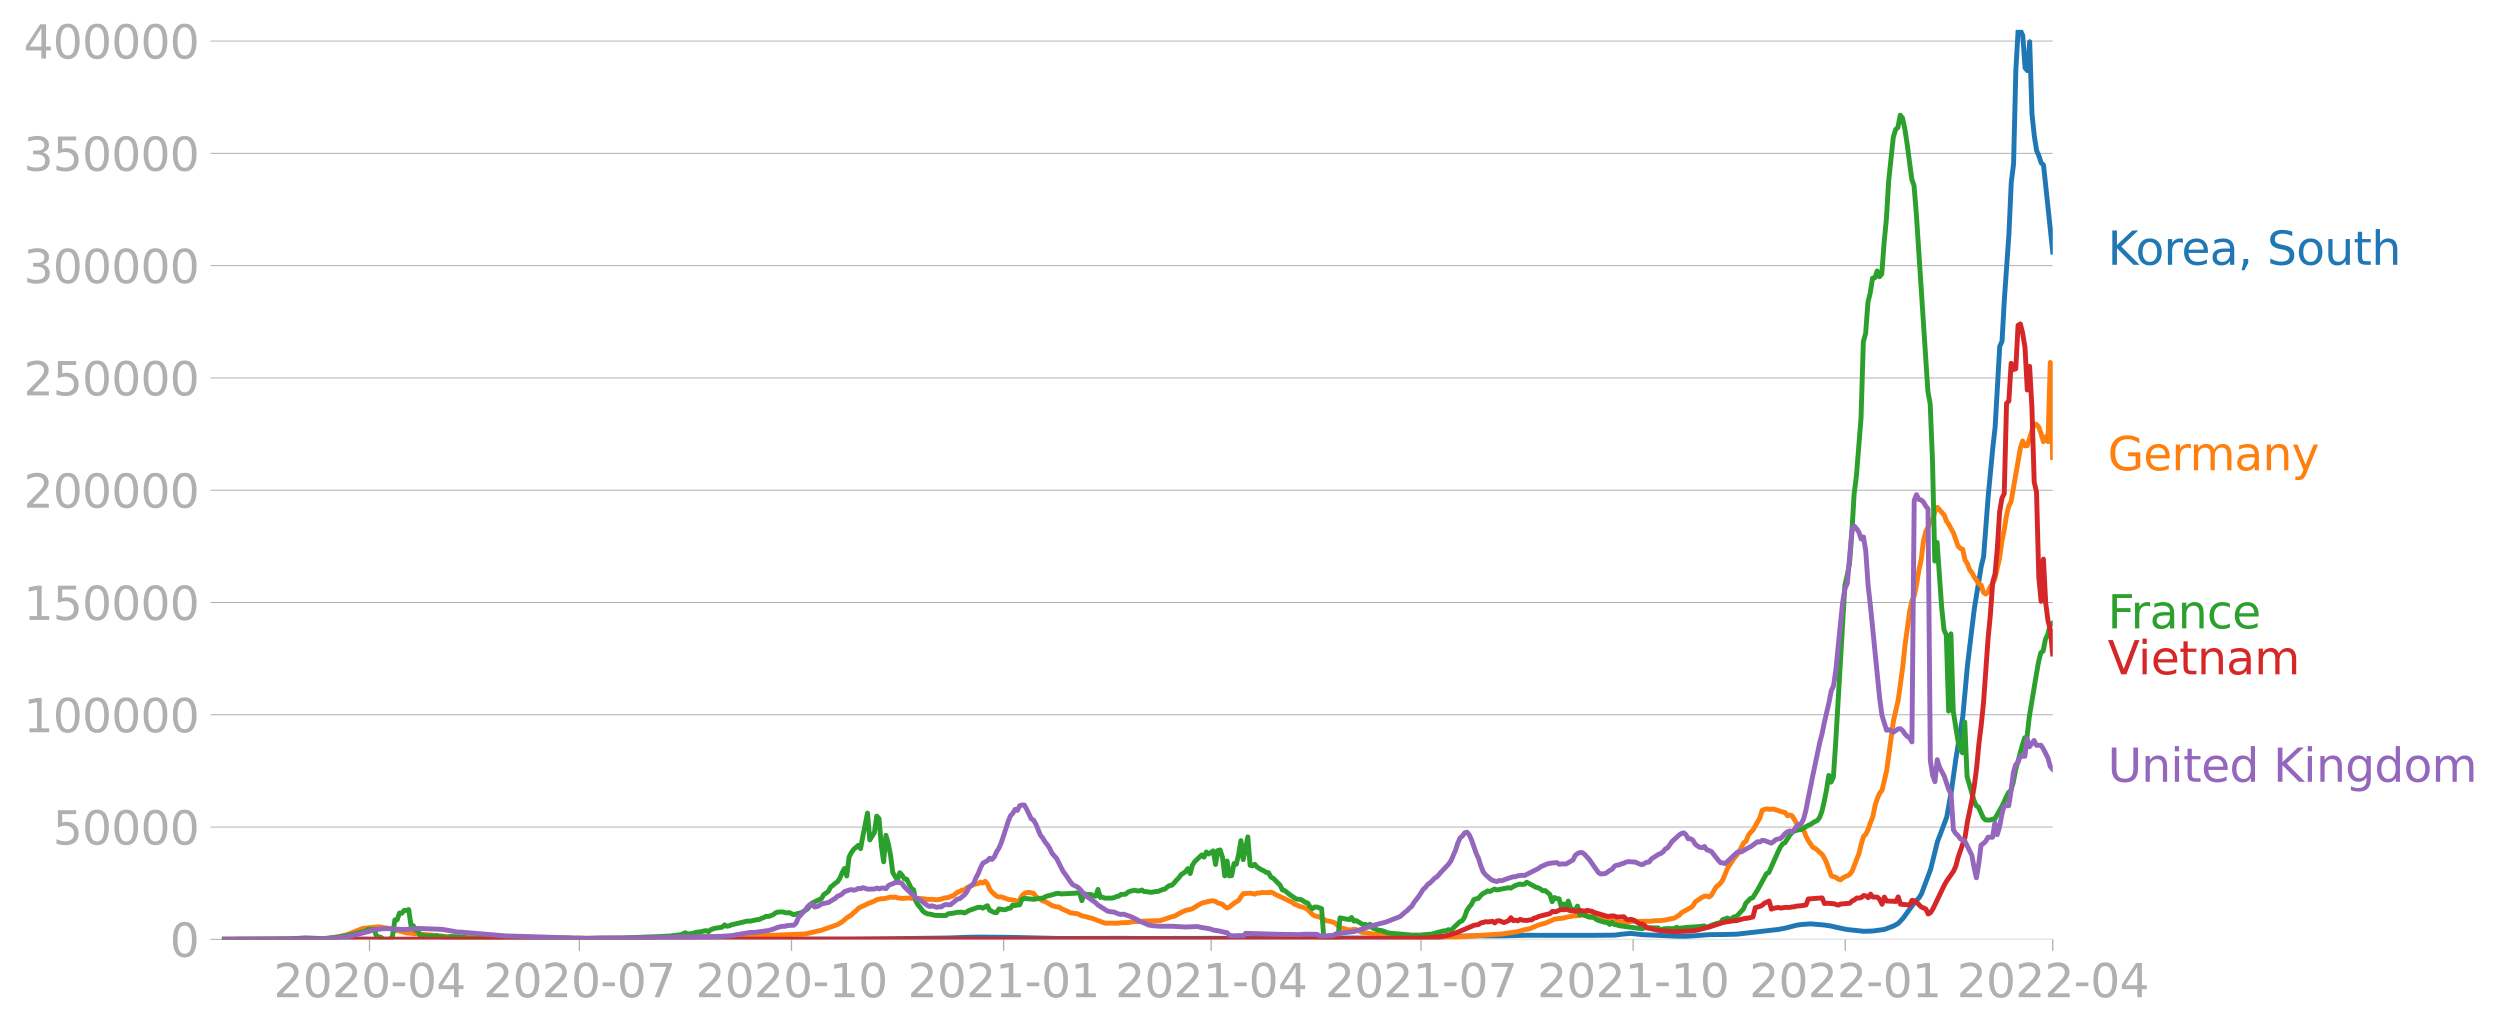 <svg xmlns:xlink="http://www.w3.org/1999/xlink" width="1015.94" height="418.73" viewBox="0 0 761.955 314.048" xmlns="http://www.w3.org/2000/svg"><defs><style>*{stroke-linejoin:round;stroke-linecap:butt}</style></defs><g id="figure_1"><path d="M0 314.048h761.955V0H0v314.048z" style="fill:none" id="patch_1"/><g id="axes_1"><path d="M67.645 286.298h558V9.098h-558v277.2z" style="fill:none" id="patch_2"/><g id="matplotlib.axis_1"><g id="xtick_1"><g id="line2d_1"><defs><path id="m23f334a6fd" d="M0 0v3.5" style="stroke:#b0b0b0;stroke-width:.4"/></defs><use xlink:href="#m23f334a6fd" x="112.622" y="286.298" style="fill:#b0b0b0;stroke:#b0b0b0;stroke-width:.4"/></g><g style="fill:#b0b0b0" transform="matrix(.14 0 0 -.14 83.374 303.936)" id="text_1"><defs><path id="DejaVuSans-32" d="M1228 531h2203V0H469v531q359 372 979 998 621 627 780 809 303 340 423 576 121 236 121 464 0 372-261 606-261 235-680 235-297 0-627-103-329-103-704-313v638q381 153 712 231 332 78 607 78 725 0 1156-363 431-362 431-968 0-288-108-546-107-257-392-607-78-91-497-524-418-433-1181-1211z" transform="scale(.016)"/><path id="DejaVuSans-30" d="M2034 4250q-487 0-733-480-245-479-245-1442 0-959 245-1439 246-480 733-480 491 0 736 480 246 480 246 1439 0 963-246 1442-245 480-736 480zm0 500q785 0 1199-621 414-620 414-1801 0-1178-414-1799Q2819-91 2034-91q-784 0-1198 620-414 621-414 1799 0 1181 414 1801 414 621 1198 621z" transform="scale(.016)"/><path id="DejaVuSans-2d" d="M313 2009h1684v-512H313v512z" transform="scale(.016)"/><path id="DejaVuSans-34" d="M2419 4116 825 1625h1594v2491zm-166 550h794V1625h666v-525h-666V0h-628v1100H313v609l1940 2957z" transform="scale(.016)"/></defs><use xlink:href="#DejaVuSans-32"/><use xlink:href="#DejaVuSans-30" x="63.623"/><use xlink:href="#DejaVuSans-32" x="127.246"/><use xlink:href="#DejaVuSans-30" x="190.869"/><use xlink:href="#DejaVuSans-2d" x="254.492"/><use xlink:href="#DejaVuSans-30" x="290.576"/><use xlink:href="#DejaVuSans-34" x="354.199"/></g></g><g id="xtick_2"><use xlink:href="#m23f334a6fd" x="176.574" y="286.298" style="fill:#b0b0b0;stroke:#b0b0b0;stroke-width:.4" id="line2d_2"/><g style="fill:#b0b0b0" transform="matrix(.14 0 0 -.14 147.327 303.936)" id="text_2"><defs><path id="DejaVuSans-37" d="M525 4666h3000v-269L1831 0h-659l1594 4134H525v532z" transform="scale(.016)"/></defs><use xlink:href="#DejaVuSans-32"/><use xlink:href="#DejaVuSans-30" x="63.623"/><use xlink:href="#DejaVuSans-32" x="127.246"/><use xlink:href="#DejaVuSans-30" x="190.869"/><use xlink:href="#DejaVuSans-2d" x="254.492"/><use xlink:href="#DejaVuSans-30" x="290.576"/><use xlink:href="#DejaVuSans-37" x="354.199"/></g></g><g id="xtick_3"><use xlink:href="#m23f334a6fd" x="241.229" y="286.298" style="fill:#b0b0b0;stroke:#b0b0b0;stroke-width:.4" id="line2d_3"/><g style="fill:#b0b0b0" transform="matrix(.14 0 0 -.14 211.981 303.936)" id="text_3"><defs><path id="DejaVuSans-31" d="M794 531h1031v3560L703 3866v575l1116 225h631V531h1031V0H794v531z" transform="scale(.016)"/></defs><use xlink:href="#DejaVuSans-32"/><use xlink:href="#DejaVuSans-30" x="63.623"/><use xlink:href="#DejaVuSans-32" x="127.246"/><use xlink:href="#DejaVuSans-30" x="190.869"/><use xlink:href="#DejaVuSans-2d" x="254.492"/><use xlink:href="#DejaVuSans-31" x="290.576"/><use xlink:href="#DejaVuSans-30" x="354.199"/></g></g><g id="xtick_4"><use xlink:href="#m23f334a6fd" x="305.884" y="286.298" style="fill:#b0b0b0;stroke:#b0b0b0;stroke-width:.4" id="line2d_4"/><g style="fill:#b0b0b0" transform="matrix(.14 0 0 -.14 276.636 303.936)" id="text_4"><use xlink:href="#DejaVuSans-32"/><use xlink:href="#DejaVuSans-30" x="63.623"/><use xlink:href="#DejaVuSans-32" x="127.246"/><use xlink:href="#DejaVuSans-31" x="190.869"/><use xlink:href="#DejaVuSans-2d" x="254.492"/><use xlink:href="#DejaVuSans-30" x="290.576"/><use xlink:href="#DejaVuSans-31" x="354.199"/></g></g><g id="xtick_5"><use xlink:href="#m23f334a6fd" x="369.134" y="286.298" style="fill:#b0b0b0;stroke:#b0b0b0;stroke-width:.4" id="line2d_5"/><g style="fill:#b0b0b0" transform="matrix(.14 0 0 -.14 339.886 303.936)" id="text_5"><use xlink:href="#DejaVuSans-32"/><use xlink:href="#DejaVuSans-30" x="63.623"/><use xlink:href="#DejaVuSans-32" x="127.246"/><use xlink:href="#DejaVuSans-31" x="190.869"/><use xlink:href="#DejaVuSans-2d" x="254.492"/><use xlink:href="#DejaVuSans-30" x="290.576"/><use xlink:href="#DejaVuSans-34" x="354.199"/></g></g><g id="xtick_6"><use xlink:href="#m23f334a6fd" x="433.086" y="286.298" style="fill:#b0b0b0;stroke:#b0b0b0;stroke-width:.4" id="line2d_6"/><g style="fill:#b0b0b0" transform="matrix(.14 0 0 -.14 403.838 303.936)" id="text_6"><use xlink:href="#DejaVuSans-32"/><use xlink:href="#DejaVuSans-30" x="63.623"/><use xlink:href="#DejaVuSans-32" x="127.246"/><use xlink:href="#DejaVuSans-31" x="190.869"/><use xlink:href="#DejaVuSans-2d" x="254.492"/><use xlink:href="#DejaVuSans-30" x="290.576"/><use xlink:href="#DejaVuSans-37" x="354.199"/></g></g><g id="xtick_7"><use xlink:href="#m23f334a6fd" x="497.741" y="286.298" style="fill:#b0b0b0;stroke:#b0b0b0;stroke-width:.4" id="line2d_7"/><g style="fill:#b0b0b0" transform="matrix(.14 0 0 -.14 468.493 303.936)" id="text_7"><use xlink:href="#DejaVuSans-32"/><use xlink:href="#DejaVuSans-30" x="63.623"/><use xlink:href="#DejaVuSans-32" x="127.246"/><use xlink:href="#DejaVuSans-31" x="190.869"/><use xlink:href="#DejaVuSans-2d" x="254.492"/><use xlink:href="#DejaVuSans-31" x="290.576"/><use xlink:href="#DejaVuSans-30" x="354.199"/></g></g><g id="xtick_8"><use xlink:href="#m23f334a6fd" x="562.396" y="286.298" style="fill:#b0b0b0;stroke:#b0b0b0;stroke-width:.4" id="line2d_8"/><g style="fill:#b0b0b0" transform="matrix(.14 0 0 -.14 533.148 303.936)" id="text_8"><use xlink:href="#DejaVuSans-32"/><use xlink:href="#DejaVuSans-30" x="63.623"/><use xlink:href="#DejaVuSans-32" x="127.246"/><use xlink:href="#DejaVuSans-32" x="190.869"/><use xlink:href="#DejaVuSans-2d" x="254.492"/><use xlink:href="#DejaVuSans-30" x="290.576"/><use xlink:href="#DejaVuSans-31" x="354.199"/></g></g><g id="xtick_9"><use xlink:href="#m23f334a6fd" x="625.645" y="286.298" style="fill:#b0b0b0;stroke:#b0b0b0;stroke-width:.4" id="line2d_9"/><g style="fill:#b0b0b0" transform="matrix(.14 0 0 -.14 596.397 303.936)" id="text_9"><use xlink:href="#DejaVuSans-32"/><use xlink:href="#DejaVuSans-30" x="63.623"/><use xlink:href="#DejaVuSans-32" x="127.246"/><use xlink:href="#DejaVuSans-32" x="190.869"/><use xlink:href="#DejaVuSans-2d" x="254.492"/><use xlink:href="#DejaVuSans-30" x="290.576"/><use xlink:href="#DejaVuSans-34" x="354.199"/></g></g></g><g id="matplotlib.axis_2"><g id="ytick_1"><path d="M67.645 286.298h558" clip-path="url(#p514c3f9247)" style="fill:none;stroke:#b0b0b0;stroke-width:.3;stroke-linecap:square" id="line2d_10"/><g id="line2d_11"><defs><path id="m4d35f6e838" d="M0 0h-3.5" style="stroke:#b0b0b0;stroke-width:.3"/></defs><use xlink:href="#m4d35f6e838" x="67.645" y="286.298" style="fill:#b0b0b0;stroke:#b0b0b0;stroke-width:.3"/></g><use xlink:href="#DejaVuSans-30" style="fill:#b0b0b0" transform="matrix(.14 0 0 -.14 51.737 291.617)" id="text_10"/></g><g id="ytick_2"><path d="M67.645 252.076h558" clip-path="url(#p514c3f9247)" style="fill:none;stroke:#b0b0b0;stroke-width:.3;stroke-linecap:square" id="line2d_12"/><use xlink:href="#m4d35f6e838" x="67.645" y="252.076" style="fill:#b0b0b0;stroke:#b0b0b0;stroke-width:.3" id="line2d_13"/><g style="fill:#b0b0b0" transform="matrix(.14 0 0 -.14 16.108 257.395)" id="text_11"><defs><path id="DejaVuSans-35" d="M691 4666h2478v-532H1269V2991q137 47 274 70 138 23 276 23 781 0 1237-428 457-428 457-1159 0-753-469-1171Q2575-91 1722-91q-294 0-599 50Q819 9 494 109v635q281-153 581-228t634-75q541 0 856 284 316 284 316 772 0 487-316 771-315 285-856 285-253 0-505-56-251-56-513-175v2344z" transform="scale(.016)"/></defs><use xlink:href="#DejaVuSans-35"/><use xlink:href="#DejaVuSans-30" x="63.623"/><use xlink:href="#DejaVuSans-30" x="127.246"/><use xlink:href="#DejaVuSans-30" x="190.869"/><use xlink:href="#DejaVuSans-30" x="254.492"/></g></g><g id="ytick_3"><path d="M67.645 217.853h558" clip-path="url(#p514c3f9247)" style="fill:none;stroke:#b0b0b0;stroke-width:.3;stroke-linecap:square" id="line2d_14"/><use xlink:href="#m4d35f6e838" x="67.645" y="217.853" style="fill:#b0b0b0;stroke:#b0b0b0;stroke-width:.3" id="line2d_15"/><g style="fill:#b0b0b0" transform="matrix(.14 0 0 -.14 7.2 223.172)" id="text_12"><use xlink:href="#DejaVuSans-31"/><use xlink:href="#DejaVuSans-30" x="63.623"/><use xlink:href="#DejaVuSans-30" x="127.246"/><use xlink:href="#DejaVuSans-30" x="190.869"/><use xlink:href="#DejaVuSans-30" x="254.492"/><use xlink:href="#DejaVuSans-30" x="318.115"/></g></g><g id="ytick_4"><path d="M67.645 183.631h558" clip-path="url(#p514c3f9247)" style="fill:none;stroke:#b0b0b0;stroke-width:.3;stroke-linecap:square" id="line2d_16"/><use xlink:href="#m4d35f6e838" x="67.645" y="183.631" style="fill:#b0b0b0;stroke:#b0b0b0;stroke-width:.3" id="line2d_17"/><g style="fill:#b0b0b0" transform="matrix(.14 0 0 -.14 7.2 188.95)" id="text_13"><use xlink:href="#DejaVuSans-31"/><use xlink:href="#DejaVuSans-35" x="63.623"/><use xlink:href="#DejaVuSans-30" x="127.246"/><use xlink:href="#DejaVuSans-30" x="190.869"/><use xlink:href="#DejaVuSans-30" x="254.492"/><use xlink:href="#DejaVuSans-30" x="318.115"/></g></g><g id="ytick_5"><path d="M67.645 149.409h558" clip-path="url(#p514c3f9247)" style="fill:none;stroke:#b0b0b0;stroke-width:.3;stroke-linecap:square" id="line2d_18"/><use xlink:href="#m4d35f6e838" x="67.645" y="149.409" style="fill:#b0b0b0;stroke:#b0b0b0;stroke-width:.3" id="line2d_19"/><g style="fill:#b0b0b0" transform="matrix(.14 0 0 -.14 7.2 154.728)" id="text_14"><use xlink:href="#DejaVuSans-32"/><use xlink:href="#DejaVuSans-30" x="63.623"/><use xlink:href="#DejaVuSans-30" x="127.246"/><use xlink:href="#DejaVuSans-30" x="190.869"/><use xlink:href="#DejaVuSans-30" x="254.492"/><use xlink:href="#DejaVuSans-30" x="318.115"/></g></g><g id="ytick_6"><path d="M67.645 115.186h558" clip-path="url(#p514c3f9247)" style="fill:none;stroke:#b0b0b0;stroke-width:.3;stroke-linecap:square" id="line2d_20"/><use xlink:href="#m4d35f6e838" x="67.645" y="115.186" style="fill:#b0b0b0;stroke:#b0b0b0;stroke-width:.3" id="line2d_21"/><g style="fill:#b0b0b0" transform="matrix(.14 0 0 -.14 7.2 120.505)" id="text_15"><use xlink:href="#DejaVuSans-32"/><use xlink:href="#DejaVuSans-35" x="63.623"/><use xlink:href="#DejaVuSans-30" x="127.246"/><use xlink:href="#DejaVuSans-30" x="190.869"/><use xlink:href="#DejaVuSans-30" x="254.492"/><use xlink:href="#DejaVuSans-30" x="318.115"/></g></g><g id="ytick_7"><path d="M67.645 80.964h558" clip-path="url(#p514c3f9247)" style="fill:none;stroke:#b0b0b0;stroke-width:.3;stroke-linecap:square" id="line2d_22"/><use xlink:href="#m4d35f6e838" x="67.645" y="80.964" style="fill:#b0b0b0;stroke:#b0b0b0;stroke-width:.3" id="line2d_23"/><g style="fill:#b0b0b0" transform="matrix(.14 0 0 -.14 7.2 86.283)" id="text_16"><defs><path id="DejaVuSans-33" d="M2597 2516q453-97 707-404 255-306 255-756 0-690-475-1069Q2609-91 1734-91q-293 0-604 58T488 141v609q262-153 574-231 313-78 654-78 593 0 904 234t311 681q0 413-289 645-289 233-804 233h-544v519h569q465 0 712 186t247 536q0 359-255 551-254 193-729 193-260 0-557-57-297-56-653-174v562q360 100 674 150t592 50q719 0 1137-327 419-326 419-882 0-388-222-655t-631-370z" transform="scale(.016)"/></defs><use xlink:href="#DejaVuSans-33"/><use xlink:href="#DejaVuSans-30" x="63.623"/><use xlink:href="#DejaVuSans-30" x="127.246"/><use xlink:href="#DejaVuSans-30" x="190.869"/><use xlink:href="#DejaVuSans-30" x="254.492"/><use xlink:href="#DejaVuSans-30" x="318.115"/></g></g><g id="ytick_8"><path d="M67.645 46.741h558" clip-path="url(#p514c3f9247)" style="fill:none;stroke:#b0b0b0;stroke-width:.3;stroke-linecap:square" id="line2d_24"/><use xlink:href="#m4d35f6e838" x="67.645" y="46.741" style="fill:#b0b0b0;stroke:#b0b0b0;stroke-width:.3" id="line2d_25"/><g style="fill:#b0b0b0" transform="matrix(.14 0 0 -.14 7.2 52.06)" id="text_17"><use xlink:href="#DejaVuSans-33"/><use xlink:href="#DejaVuSans-35" x="63.623"/><use xlink:href="#DejaVuSans-30" x="127.246"/><use xlink:href="#DejaVuSans-30" x="190.869"/><use xlink:href="#DejaVuSans-30" x="254.492"/><use xlink:href="#DejaVuSans-30" x="318.115"/></g></g><g id="ytick_9"><path d="M67.645 12.519h558" clip-path="url(#p514c3f9247)" style="fill:none;stroke:#b0b0b0;stroke-width:.3;stroke-linecap:square" id="line2d_26"/><use xlink:href="#m4d35f6e838" x="67.645" y="12.519" style="fill:#b0b0b0;stroke:#b0b0b0;stroke-width:.3" id="line2d_27"/><g style="fill:#b0b0b0" transform="matrix(.14 0 0 -.14 7.2 17.838)" id="text_18"><use xlink:href="#DejaVuSans-34"/><use xlink:href="#DejaVuSans-30" x="63.623"/><use xlink:href="#DejaVuSans-30" x="127.246"/><use xlink:href="#DejaVuSans-30" x="190.869"/><use xlink:href="#DejaVuSans-30" x="254.492"/><use xlink:href="#DejaVuSans-30" x="318.115"/></g></g></g><path d="m67.645 286.298 19.678-.092 4.216-.25 1.406-.084 3.514.119 2.108.133 3.514.095 5.622.009 26.002.064 76.602-.125 6.325-.104 7.73.113 10.542.053 26.706-.003 27.408-.345 5.622-.204 3.514-.073 9.839.083 14.758.341 5.622-.011 10.542-.025 4.216-.004 4.92.047 61.14-.136 5.623-.015 5.622.059 8.433-.01 9.839-.356 3.514-.206 8.433-.153 4.217.02 3.514-.004 7.027-.194 2.109.019 17.569.014 7.028-.065 2.108-.276 2.81-.256 3.515.39 4.216.18 6.325.29 2.811.02 2.109-.122 4.92-.374 4.919-.05 3.513-.094 12.65-1.443 2.109-.405 3.513-.895 1.406-.206 2.811-.19 4.217.355 2.108.332 1.406.331 2.108.456 1.405.261 4.92.524 2.81-.086 3.515-.486 2.81-1.046 1.406-.797 1.406-1.478 2.108-2.908 1.406-1.89 1.405-1.53.703-1.11 2.811-7.487 2.108-8.506 2.812-7.442 1.405-7.81 1.406-10.09 1.405-8.715.703-4.143 1.405-15.44 1.406-11.739.703-5.742 2.108-12.858.703-2.816 1.405-18.487 1.406-14.78.703-6.23 1.405-24.632.703-1.578.703-12.645 1.405-20.105.703-15.607.703-5.7.703-28.726.702-12.129.703.227.703 1.513.703 9.836.703.841.702-8.798.703 22.072.703 6.611.703 4.484.702 1.62.703 2.147.703.621 2.811 26.565h0" clip-path="url(#p514c3f9247)" style="fill:none;stroke:#1f77b4;stroke-width:1.5;stroke-linecap:square" id="line2d_28"/><path d="m67.645 286.298 29.516-.108 2.811-.196 3.514-.54 1.406-.414.703-.088 4.919-1.972 4.92-.511 4.216.712.703.305 2.108.43 1.406.397 5.622.519 9.136.827 2.81-.01 10.542.321 1.406.01 4.92.043 2.81.03 7.731-.06 3.514-.117 4.92.114 15.46-.018 7.73-.166 5.623-.143 5.622-.211 15.461-.056 18.272-.747 4.92-1.137 4.919-1.729 1.405-.836 1.406-1.22 1.405-.87.703-.72.703-.537.703-.728.703-.425 1.405-.627.703-.385 1.405-.535.703-.276.703-.424 1.405-.304.703.002 1.406-.308.703-.199.702.092.703-.091.703.248 1.405.18 2.109-.132.702.118 3.514.091 1.406.235 1.405-.035 1.406.155 1.405-.222.703-.308 1.406-.158.703-.347.702-.16 1.406-1.128.703-.238.702-.394.703-.037.703-.676 2.811-1.23.703-.027.703-.499.702.292.703-.515.703.806.703 1.647.702.882 1.406 1.203.703.223.703-.035 2.108.764 2.108.327.703.602.703-.872.702-1.174.703-.648.703-.26.703-.088 1.405.28.703.927.703.588.703.3.702.524.703.14 1.406.82.702.44 1.406.38.703.041.703.485 2.108.925.703.4 2.108.243 1.406.669 1.405.288.703.252.703.105 4.216 1.567 4.217.01.703-.152 2.108-.041 1.405-.25 2.109-.114 2.108-.109 1.406-.037 2.81-.09 3.515-1.183.702-.12 2.109-1.182 1.405-.616 1.406-.304.702-.233 1.406-.904 1.406-.77 2.108-.535.703-.16.702-.031.703.229.703.487.703.134.703.26.702.722.703.38.703-.35 1.405-1.136 1.406-.848.703-1.175.702-.882 2.109-.137 1.405.294.703-.312.703-.009.703-.167 2.108.034.703-.133.702.259.703.468 3.514 1.598.703.41.703.272.702.571 2.109.892.702.138.703.306.703.443 1.406 1.46.702.407 1.406.335 2.108 1.13 1.406.254 1.405.492.703.823.703.585 1.405.298.703.28 1.406.08.702-.223.703.163 1.406.719 1.405.222 1.406.22 1.405.212 2.811.24 2.109.49 2.108.163 11.947.227 7.73-.416 9.84-.637 2.108-.139 4.92-.724 2.107-.603 1.406-.232 2.811-1.197 1.406-.378.702-.18 2.812-1.214 1.405-.22.703-.001 2.108-.516.703-.053.703-.199 2.108-.117.703-.168.703.126.702-.038.703.304.703-.074 1.405.148 2.109.661.702.001 4.217 1.041.703-.042 1.405.118 2.811-.438.703.157 4.217-.059.703-.141 2.108-.054 1.406-.179 1.405-.31 1.406-.268.702-.5.703-.36.703-.788 2.108-1.15.703-.362.703-.606.703-1.17 2.108-1.432.703-.302.702-.033.703.275.703-.578 1.405-2.436 1.406-1.223.703-1.077 1.405-3.474 2.109-3.183.702-.791.703-1 1.406-2.769.702-.423.703-1.843.703-.902.703-.688 2.108-3.708.703-2.293.703-.313.702-.163.703.125 1.406-.072 2.108.727 1.406.379.702.947.703-.236.703.254 1.405 2.335.703.92 1.406 1.108.703 1.789.702 1.362 1.406 2.074.703.322.702.553.703.723.703.552.703 1.149.702 1.52 1.406 3.895 1.406.443.702.549.703.21.703-.567.703-.409.702-.236.703-.45.703-.928 2.108-5.43.703-2.884.703-2.35.703-.659.702-1.479.703-2.104.703-1.67.703-3.509.702-2.164.703-1.56.703-.869 1.406-5.926 2.108-15.4 1.405-6.08 1.406-10.191.703-6.806 1.405-10.138.703-3.279.703-1.46.703-3.486.702-4.35.703-3.226.703-5.739.703-2.8.702-1.39.703-1.657.703-.68.703-2.518.702-1.148 2.109 2.415.703 1.839.702 1.012 1.406 2.593 1.405 3.99.703.697.703.254.703 3.257.702 1.068.703 1.888.703.91.703 1.297 1.405 2.116.703.37.703 2.215.703.552.702-.67.703-1.601.703-.878.703-1.572 1.405-6.271.703-5.092.703-3.446.703-4.388.702-2.906.703-1.364 2.811-16.233.703-2.264.703 1.45.703.005 2.108-6.628.703.132.702.803.703 2.011.703 2.426.703-1.493.702 1.492.703-24.127.703 28.996h0" clip-path="url(#p514c3f9247)" style="fill:none;stroke:#ff7f0e;stroke-width:1.5;stroke-linecap:square" id="line2d_29"/><path d="m67.645 286.298 28.11-.097 3.515-.202 2.81-.28 2.812-.395 1.405-.34 1.406-.27 2.811-.717.703-.097.703-.526.702-.184.703.177.703-.14.703 2.125 1.405.336.703.61h2.108l.703-1.043.703-4.879.703-.047.702-2.047.703.063.703-.86.703-.031.702-.231.703 4.855.703.068.703 1.445.703.138.702 1.397.703-.09.703.208.703.045 1.405-.167.703.318.703-.286.702.223 1.406.114 1.406.502.702-.547 2.811.083 1.406.06.703.354 9.838.171.703-.3.703.015 1.406-.187 1.405.08.703.332 1.405-.098.703.12 2.109-.115.702-.377.703.39 3.514-.016 4.217-.015 3.513.021.703.074 2.811-.123 1.406.08 2.81-.063 7.731-.003 4.217-.202 2.811-.107 5.622-.203 1.406-.106h.703l1.405-.18 2.108-.244 1.406-.602.703.404 1.405-.185 1.406-.408.703-.026 2.108-.443.703.342.702-.628 1.406-.455 1.405-.175.703-.148.703-.664.703.4.703-.12.702-.306 4.92-1.172.703.065 1.405-.307.703-.163.703-.047.702-.362.703-.217.703-.41.703.077 1.405-.511.703-.555.703-.28 1.405-.075 1.406.325.703-.11 1.405.64 1.406-.407.702-.131.703-.323 1.406-.877 1.405-1.834 2.811-1.31.703-1.207 1.406-.985.702-1.353.703-.497.703-.66.703-.434.703-1.081.702-1.684.703-1.283.703 2.27.703-5.741.702-1.377.703-.991 1.406-1.218.703.994.702-3.868 1.406-6.964.703 8.18 1.405-2.215.703-5.04.703.744.702 8.279.703 4.887.703-8.07.703 2.471.703 3.6.702 5.348 1.406 2.224.703-2.248.702.74.703 1.15.703.085 1.405 2.772.703.488.703 3.489.703 1.182.703.762.702 1.025.703.508.703.33 1.405.218.703.247 3.514.076.703-.548 1.405-.15 1.406-.297 1.405-.036.703.227.703-.298.703-.442 2.81-.974.704-.013.702.267 1.406-.754.703 1.402 1.405.67.703.035.703-1.127 1.405.256.703-.036.703-.355.703-.095.702-.913.703.13.703-.173.703-.05.702-1.633.703-.338 1.406.132 1.405.165 2.109-.332.702.002.703-.417.703-.276 1.405-.331 1.406-.438.703-.049.703.184 4.216-.21.703-.116.703.053.703 2.326.702-2.188.703.338 1.406-.032.702.422.703.097.703-2.058.703 2.434.702-.063.703.297 2.109-.026.702-.141.703-.334.703-.112.703-.525 1.405-.082.703-.635.703-.283 1.405-.276.703.204.703-.007.703-.262.702.461.703.013 1.406.237 1.405-.265.703-.03 1.405-.553.703-.153.703-.623.703-.451.703-.09.702-.67.703-.866.703-.683.703-.982 1.405-.957.703-.913.703 1.499.702-2.628.703-1.035 2.109-2.005.702.655.703-1.567.703.62 1.405-.96.703 4.152.703-4.254.703-.165.703 2.216.702 5.683.703-4.532.703 4.548.703-.12.702-3.645.703.22.703-3.039.703-4.163.702 5.768 1.406-6.919.703 8.656.703.18.702-.483.703.839 1.406.856.702.315.703.477.703.073.703 1.345.702.33 2.109 2.139.703 1.426.702.214 1.406 1.123 2.108 1.456 1.406.123 1.405.889.703.22.703 1.183.703.498.702-.479.703-.005 1.406.49.702 9.371h4.217l.703-6.566 2.81.545.704-.655.702 1.106.703-.16 2.109 1.24.702-.08.703.376.703-.413.703 1.083 1.405.564.703.216.703.046 2.108.755 7.73.69.703-.116.703.093 4.217-.36 1.405-.438 2.109-.518.702-.045.703-.33.703.258 2.81-2.689.704-.286.702-1.1.703-1.968.703-1.08.703-.828.703-1.441.702-.265.703-.12.703-.87.703-.622.702-.325.703-.48.703.184 1.405-.748.703.277 3.514-.685.703.135 1.405-.797 1.406-.463.703.14.702-.08.703-.603 2.811 1.527.703.167.703.388.703.537.702-.078 1.406 1.176.703 2.2.703-1.264.702.36.703.02.703 2.532.703-.921.702.54.703-1.443.703 2.18.703.315.702.453.703-1.42.703 2.66.703-.388.703.51 1.405.588 1.406.08.702.542.703.365 2.108.594.703.076.703.555.703-.66.703.693.702.105.703.255 7.028.94.703-.34 4.216.073.703.793.703-.434.703-.137 2.81.015.703-.438.703.33 1.406-.162 1.405-.139 2.109-.15 1.405-.106 1.406-.18.702.456 2.109-.89 1.405-.438.703-.035.703-1.023.703-.16.702-.317.703.508 1.406-.876.702-.105 2.109-2.297.702-1.7 1.406-1.493.703-.199 1.405-2.238 2.811-5.136.703-.314 2.811-6.345.703-1.406.703-1.033.703-.302 1.405-2.22.703-.826.703-.518 1.405-.406.703-.045 2.108-1.246.703-.292 1.406-.903.702-.297.703-.925.703-1.819.703-3.005.702-3.517.703-4.506.703 2.032.703-1.501.703-10.455 2.81-48.047.703-3.006.703-3.618.703-9.012.703-12.134.702-5.51 1.406-17.658.703-23.239.703-2.586.702-9.47.703-2.891.703-4.448.703-.144.702-2.048.703 1.757.703-.853.703-9.431.703-7.302.702-11.629 1.406-13.34.703-2.299.702-.667.703-3.723.703.865.703 3.297.702 4.61 1.406 10.668.703 2.056.703 8.664 3.513 53.94.703 3.872.703 17.213.703 30.703.702-5.664 1.406 19.92.703 6.734.703 1.587.702 23.147.703-23.551.703 23.536 1.405 8.85.703 2.693.703 1.186.703-9.343.702 16.56 2.109 7.324.703 1.605.702.462 1.406 3.158.703.705 1.405.032.703-.267.703-.055 2.108-3.72.703-1.37.703-1.648.702-1.34.703-.616.703-2.316.703-3.778 2.108-7.784.703-2.175.703-.187.702-6.238 2.109-12.638.702-4.05.703-2.825.703-.515.703-3.568.702-1.463.703-2.852.703-.532h0" clip-path="url(#p514c3f9247)" style="fill:none;stroke:#2ca02c;stroke-width:1.5;stroke-linecap:square" id="line2d_30"/><path d="m67.645 286.298 338.736-.102 3.513-.073 24.597-.214 3.514-.303 2.109-.307 1.405-.278 1.406-.432 1.405-.494 4.217-1.773.703-.317 1.405-.22.703-.524.703-.096.702-.258.703.095 1.406-.212.702.506.703-.604.703-.076 1.406.573 1.405-.567.703-.913.703.872.702-.129.703.224.703-.476.703.25 1.405.099.703-.153.703-.019.703-.536.702-.145.703-.364 3.514-.888.703-.662.703.13.702-.14.703-.375.703-.175.703.064.702-.158 1.406.497.703-.033.702.17 1.406-.278 1.406.233.702-.236 1.406.236.703.362 4.216 1.258 1.406-.208.703.1.702.291 2.109-.096.702.694.703.271.703-.184.703.154 2.108 1.255.703.022.703.43.702.704 1.406.308 2.108.492 3.514.343 1.406.036 4.919-.185 2.108-.287 4.217-1.145 3.514-1.162 1.405-.235 1.406-.24 1.405-.113 2.109-.597 1.405-.167 1.406-.335.703-2.823 1.405-.41.703-.34.703-.639 1.405-.635.703 2.46.703-.264 1.405-.257.703.202 1.406-.215 1.405.004.703-.157.703-.034.702-.21 1.406-.108 1.406-.226.702-1.834 4.217-.328.703 1.73.702-.09 2.109.127 1.405.445.703-.341 2.811-.235.703-.713.703-.305.702-.585.703.024.703-.168.703-.61.703.11.702.556.703-1.102.703.891 1.405.04.703.734.703 1.449.703-2.205.703 1.206 2.108.077.703.069.702-1.405.703 2.233 1.406.098 1.405.152.703-1.446.703.165.703.462 1.405 1.402 1.406.617.702 1.53.703-.404.703-1.064 3.514-7.328.703-1.232 2.108-3.017.703-1.56.702-2.69 2.109-6.124.702-4.607 1.406-6.774.703-4.307.703-5.342.702-7.392.703-5.67.703-6.844 1.405-19.738.703-7.273.703-9.812.703-2.432.703-7.888.702-11.08.703-4.137.703-1.448.703-27.47.702-.717.703-11.482.703 1.89.703-.232.702-13.25.703-.415.703 2.883.703 4.233.703 13.012.702-7.203.703 12.388.703 22.877.703 3.05.702 26.05.703 7.264.703-12.874.703 13.446.702 5.385.703 2.703.703 7.377h0" clip-path="url(#p514c3f9247)" style="fill:none;stroke:#d62728;stroke-width:1.5;stroke-linecap:square" id="line2d_31"/><path d="m67.645 286.298 30.22-.103 7.027-.517 1.405-.266 4.92-1.216 2.81-.776 2.812-.389 2.108.043 4.217.241 4.217-.348 7.027.273 1.406.178 2.108.375 1.406.27 1.405.044 2.108.194 9.136.771 2.109.172 11.947.364 10.541.351 1.406.082 3.514-.059 2.108-.084 9.136-.059 5.622-.058 6.325-.083 3.514-.16 9.839-.053 2.108-.125 2.811-.196 5.623-.961 1.405-.03 1.406-.176 2.81-.394 1.406-.391 1.406-.566 1.405-.334.703.031.703-.217 1.405-.12.703-.01.703-.668.703-1.688 1.405-1.56.703-.69.703-1.038.703-.675.702-.224.703.985.703-.135.703-.264.702-.546 2.109-.413 2.108-1.277.703-.679.703-.22.702-.48.703-.67 1.406-.478.702-.15.703.195.703-.179.703-.377.703.11.702-.34 1.406.469 2.108-.047.703-.3.703.26.702-.234.703-.038.703.215.703-.914.703-.392.702-.186.703-.43 1.406.035.702.33.703 1.034 2.108 1.988.703.578.703.856.703.135 2.81 2.089.704.303.702-.212 1.406.457.703-.156.702.03.703-.504.703-.234.703.105.703-.04 2.108-1.708.703-.116 1.405-1.152.703-.845.703-1.41 1.405-1.23.703-1.718.703-1.278.703-1.8.702-1.379 1.406-.772.703-.745.702.359.703-.783.703-1.591.703-1.064.703-1.645 1.405-4.268.703-2.218.703-1.708.702-.764.703-1.204.703.314.703-1.439.702-.214.703.009.703 1.234 1.406 2.965.702.391.703 1.204 1.406 3.42.702.85.703 1.194.703.848.703 1.058.702 1.522 1.406 1.6 1.406 2.8.702 1.332.703.897 1.406 2.096.702.872 1.406.669.703.597.703.79.702.976 3.514 2.489.703.702 1.405.88 1.406.906.703.176 1.405.174 1.406.586.703.113.702-.085 2.109.684 2.108 1.007.703.507.703.207 2.108.926 1.405.208 2.109.155 3.514-.009 4.216.231 3.514-.144 1.406.307 1.405.193 1.406.315.702.275 1.406.198 2.108.483.703.14.703.804 1.405.135 1.406-.093 1.405.06.703-.742 2.811.087 7.028.209 6.325.094 2.108-.132 3.514.046.703.475 2.108-.039 2.109-.098.702-.468 5.622-.73 2.109-.619 2.108-.712 1.406-.5 4.216-1.073 1.406-.576 2.81-1.078 1.406-1.275.703-.493.703-.773.703-.545.702-1.193 1.406-1.805 1.406-2.194.702-.642.703-.91.703-.438 1.405-1.435.703-.437 1.406-1.597 2.108-2.236.703-.984 1.405-3.204.703-2.188.703-1.636.703-.54.702-1 .703-.192.703.836.703 1.553 1.405 4.086.703 1.497.703 2.274.703 1.803.702.891 1.406 1.248.703.474 1.405.393.703-.334.703.084 2.108-.768 1.406-.432.702-.025.703-.277 1.406-.175.702.074 2.109-1.076 2.108-1.058.703-.543 2.108-.91 1.406-.236 1.405-.117.703.533.703-.126 1.405.017 2.109-1.238.702-1.423.703-.535.703-.296.703.041.703.522 1.405 1.54 2.811 4.003.703.436 1.405-.119 1.406-.975.703-.382.703-.904.702-.309.703-.048.703-.37.703-.163.702-.355.703-.14 1.406.1.702.046 1.406.633.703.158 1.405-.755.703-.04.703-.976 1.405-.894.703-.456.703-.269.703-.475.703-.908.702-.334 1.406-1.993 1.405-1.26.703-.68.703-.45.703-.217.702.583.703 1.233.703-.017.703.46.703 1.198.702.562.703.398.703.106.703-.35.702.982 1.406.498 2.108 2.704.703.75.703.074.703.194 3.513-3.302.703-.405.703.137 2.108-1.233.703-.33 2.108-1.525.703.091.703-.501.703.028 2.108.803.703-.478.703-.619 1.405-.3.703-.671.703-.864.702-.486.703-.297.703.294.703-.724.702-1.053.703-.462.703-.281.703-1.387.703-2.644 2.108-10.625 2.108-9.961.703-2.706.703-3.445 1.405-6.05.703-3.625.703-1.546.703-4.77 1.405-14.12.703-6.758.703-4.04.702-1.597 1.406-16.237.703-1.18.702.804.703 1.05.703 2.115.703-.643.703 4.348.702 10.41.703 6.175 2.108 21.12.703 6.99.703 5.29 1.406 4.554.702-.162 1.406.767 1.405-.98.703-.076.703.567.703 1.072.702.7.703.466.703 1.207.703-73.595.703-1.742.702 1.452.703.145.703.657.703 1.195.702.899.703 76.68.703 4.533.703 1.918.702-6.724.703 2.323 1.406 2.656 1.405 4.167.703 1.339.703 10.903.703 1.095.702.659.703.996.703.293.703.46 2.108 4.237.703 3.835.703 3.032.702-4.281.703-5.675.703-.458.703-.678.702-1.26h1.406l.703-4.34.703 3.571.702-2.283.703-3.799.703-2.754h1.405l.703-4.376.703-5.626.703-2.472.702-.632.703-1.96h1.406l.703-5.352.702 2.446 1.406-1.909.703 1.454h1.405l.703 1.077 1.405 2.77.703 2.596.703.826h0" clip-path="url(#p514c3f9247)" style="fill:none;stroke:#9467bd;stroke-width:1.5;stroke-linecap:square" id="line2d_32"/><g style="fill:#1f77b4" transform="matrix(.14 0 0 -.14 642.385 80.7)" id="text_19"><defs><path id="DejaVuSans-4b" d="M628 4666h631V2694l2094 1972h813L1850 2491 4331 0h-831L1259 2247V0H628v4666z" transform="scale(.016)"/><path id="DejaVuSans-6f" d="M1959 3097q-462 0-731-361t-269-989q0-628 267-989 268-361 733-361 460 0 728 362 269 363 269 988 0 622-269 986-268 364-728 364zm0 487q750 0 1178-488 429-487 429-1349 0-859-429-1349Q2709-91 1959-91q-753 0-1180 489-426 490-426 1349 0 862 426 1349 427 488 1180 488z" transform="scale(.016)"/><path id="DejaVuSans-72" d="M2631 2963q-97 56-211 82-114 27-251 27-488 0-749-317t-261-911V0H581v3500h578v-544q182 319 472 473 291 155 707 155 59 0 131-8 72-7 159-23l3-590z" transform="scale(.016)"/><path id="DejaVuSans-65" d="M3597 1894v-281H953q38-594 358-905t892-311q331 0 642 81t618 244V178Q3153 47 2828-22t-659-69q-838 0-1327 487-489 488-489 1320 0 859 464 1363 464 505 1252 505 706 0 1117-455 411-454 411-1235zm-575 169q-6 471-264 752-258 282-683 282-481 0-770-272t-333-766l2050 4z" transform="scale(.016)"/><path id="DejaVuSans-61" d="M2194 1759q-697 0-966-159t-269-544q0-306 202-486 202-179 548-179 479 0 768 339t289 901v128h-572zm1147 238V0h-575v531q-197-318-491-470T1556-91q-537 0-855 302-317 302-317 808 0 590 395 890 396 300 1180 300h807v57q0 397-261 614t-733 217q-300 0-585-72-284-72-546-216v532q315 122 612 182 297 61 578 61 760 0 1135-394 375-393 375-1193z" transform="scale(.016)"/><path id="DejaVuSans-2c" d="M750 794h659V256L897-744H494L750 256v538z" transform="scale(.016)"/><path id="DejaVuSans-53" d="M3425 4513v-616q-359 172-678 256-319 85-616 85-515 0-795-200t-280-569q0-310 186-468 186-157 705-254l381-78q706-135 1042-474t336-907q0-679-455-1029Q2797-91 1919-91q-331 0-705 75-373 75-773 222v650q384-215 753-325 369-109 725-109 540 0 834 212 294 213 294 607 0 343-211 537t-692 291l-385 75q-706 140-1022 440-315 300-315 835 0 619 436 975t1201 356q329 0 669-60 341-59 697-177z" transform="scale(.016)"/><path id="DejaVuSans-75" d="M544 1381v2119h575V1403q0-497 193-746 194-248 582-248 465 0 735 297 271 297 271 810v1984h575V0h-575v538q-209-319-486-474-276-155-642-155-603 0-916 375-312 375-312 1097zm1447 2203z" transform="scale(.016)"/><path id="DejaVuSans-74" d="M1172 4494v-994h1184v-447H1172V1153q0-428 117-550t477-122h590V0h-590q-666 0-919 248-253 249-253 905v1900H172v447h422v994h578z" transform="scale(.016)"/><path id="DejaVuSans-68" d="M3513 2113V0h-575v2094q0 497-194 743-194 247-581 247-466 0-735-297-269-296-269-809V0H581v4863h578V2956q207 316 486 472 280 156 646 156 603 0 912-373 310-373 310-1098z" transform="scale(.016)"/></defs><use xlink:href="#DejaVuSans-4b"/><use xlink:href="#DejaVuSans-6f" x="60.576"/><use xlink:href="#DejaVuSans-72" x="121.758"/><use xlink:href="#DejaVuSans-65" x="160.621"/><use xlink:href="#DejaVuSans-61" x="222.145"/><use xlink:href="#DejaVuSans-2c" x="283.424"/><use xlink:href="#DejaVuSans-20" x="315.211"/><use xlink:href="#DejaVuSans-53" x="346.998"/><use xlink:href="#DejaVuSans-6f" x="410.475"/><use xlink:href="#DejaVuSans-75" x="471.656"/><use xlink:href="#DejaVuSans-74" x="535.035"/><use xlink:href="#DejaVuSans-68" x="574.244"/></g><g style="fill:#ff7f0e" transform="matrix(.14 0 0 -.14 642.385 143.331)" id="text_20"><defs><path id="DejaVuSans-47" d="M3809 666v1253H2778v519h1656V434q-365-259-806-392-440-133-940-133-1094 0-1712 639-617 640-617 1780 0 1144 617 1783 618 639 1712 639 456 0 867-113 411-112 758-331v-672q-350 297-744 447t-828 150q-857 0-1287-478-429-478-429-1425 0-944 429-1422 430-478 1287-478 334 0 596 58 263 58 472 180z" transform="scale(.016)"/><path id="DejaVuSans-6d" d="M3328 2828q216 388 516 572t706 184q547 0 844-383 297-382 297-1088V0h-578v2094q0 503-179 746-178 244-543 244-447 0-707-297-259-296-259-809V0h-578v2094q0 506-178 748t-550 242q-441 0-701-298-259-298-259-808V0H581v3500h578v-544q197 322 472 475t653 153q382 0 649-194 267-193 395-562z" transform="scale(.016)"/><path id="DejaVuSans-6e" d="M3513 2113V0h-575v2094q0 497-194 743-194 247-581 247-466 0-735-297-269-296-269-809V0H581v3500h578v-544q207 316 486 472 280 156 646 156 603 0 912-373 310-373 310-1098z" transform="scale(.016)"/><path id="DejaVuSans-79" d="M2059-325q-243-625-475-815-231-191-618-191H506v481h338q237 0 368 113 132 112 291 531l103 262L191 3500h609L1894 763l1094 2737h609L2059-325z" transform="scale(.016)"/></defs><use xlink:href="#DejaVuSans-47"/><use xlink:href="#DejaVuSans-65" x="77.49"/><use xlink:href="#DejaVuSans-72" x="139.014"/><use xlink:href="#DejaVuSans-6d" x="178.377"/><use xlink:href="#DejaVuSans-61" x="275.789"/><use xlink:href="#DejaVuSans-6e" x="337.068"/><use xlink:href="#DejaVuSans-79" x="400.447"/></g><g style="fill:#2ca02c" transform="matrix(.14 0 0 -.14 642.385 191.523)" id="text_21"><defs><path id="DejaVuSans-46" d="M628 4666h2681v-532H1259V2759h1850v-531H1259V0H628v4666z" transform="scale(.016)"/><path id="DejaVuSans-63" d="M3122 3366v-538q-244 135-489 202t-495 67q-560 0-870-355-309-354-309-995t309-996q310-354 870-354 250 0 495 67t489 202V134Q2881 22 2623-34q-257-57-548-57-791 0-1257 497-465 497-465 1341 0 856 470 1346 471 491 1290 491 265 0 518-55 253-54 491-163z" transform="scale(.016)"/></defs><use xlink:href="#DejaVuSans-46"/><use xlink:href="#DejaVuSans-72" x="50.27"/><use xlink:href="#DejaVuSans-61" x="91.383"/><use xlink:href="#DejaVuSans-6e" x="152.662"/><use xlink:href="#DejaVuSans-63" x="216.041"/><use xlink:href="#DejaVuSans-65" x="271.021"/></g><g style="fill:#d62728" transform="matrix(.14 0 0 -.14 642.385 205.523)" id="text_22"><defs><path id="DejaVuSans-56" d="M1831 0 50 4666h659L2188 738l1481 3928h656L2547 0h-716z" transform="scale(.016)"/><path id="DejaVuSans-69" d="M603 3500h575V0H603v3500zm0 1363h575v-729H603v729z" transform="scale(.016)"/></defs><use xlink:href="#DejaVuSans-56"/><use xlink:href="#DejaVuSans-69" x="66.158"/><use xlink:href="#DejaVuSans-65" x="93.941"/><use xlink:href="#DejaVuSans-74" x="155.465"/><use xlink:href="#DejaVuSans-6e" x="194.674"/><use xlink:href="#DejaVuSans-61" x="258.053"/><use xlink:href="#DejaVuSans-6d" x="319.332"/></g><g style="fill:#9467bd" transform="matrix(.14 0 0 -.14 642.385 238.277)" id="text_23"><defs><path id="DejaVuSans-55" d="M556 4666h635V1831q0-750 271-1080 272-329 882-329 606 0 878 329 272 330 272 1080v2835h634V1753q0-912-452-1378Q3225-91 2344-91q-885 0-1337 466-451 466-451 1378v2913z" transform="scale(.016)"/><path id="DejaVuSans-64" d="M2906 2969v1894h575V0h-575v525q-181-312-458-464-276-152-664-152-634 0-1033 506-398 507-398 1332t398 1331q399 506 1033 506 388 0 664-152 277-151 458-463zM947 1747q0-634 261-995t717-361q456 0 718 361 263 361 263 995t-263 995q-262 361-718 361t-717-361q-261-361-261-995z" transform="scale(.016)"/><path id="DejaVuSans-67" d="M2906 1791q0 625-258 968-257 344-723 344-462 0-720-344-258-343-258-968 0-622 258-966t720-344q466 0 723 344 258 344 258 966zm575-1357q0-893-397-1329-396-436-1215-436-303 0-572 45t-522 139v559q253-137 500-202 247-66 503-66 566 0 847 295t281 892v285q-178-310-456-463T1784 0Q1141 0 747 490 353 981 353 1791q0 812 394 1302 394 491 1037 491 388 0 666-153t456-462v531h575V434z" transform="scale(.016)"/></defs><use xlink:href="#DejaVuSans-55"/><use xlink:href="#DejaVuSans-6e" x="73.193"/><use xlink:href="#DejaVuSans-69" x="136.572"/><use xlink:href="#DejaVuSans-74" x="164.355"/><use xlink:href="#DejaVuSans-65" x="203.564"/><use xlink:href="#DejaVuSans-64" x="265.088"/><use xlink:href="#DejaVuSans-20" x="328.564"/><use xlink:href="#DejaVuSans-4b" x="360.352"/><use xlink:href="#DejaVuSans-69" x="425.928"/><use xlink:href="#DejaVuSans-6e" x="453.711"/><use xlink:href="#DejaVuSans-67" x="517.09"/><use xlink:href="#DejaVuSans-64" x="580.566"/><use xlink:href="#DejaVuSans-6f" x="644.043"/><use xlink:href="#DejaVuSans-6d" x="705.225"/></g></g></g><defs><clipPath id="p514c3f9247"><path d="M67.645 9.098h558v277.2h-558z"/></clipPath></defs></svg>